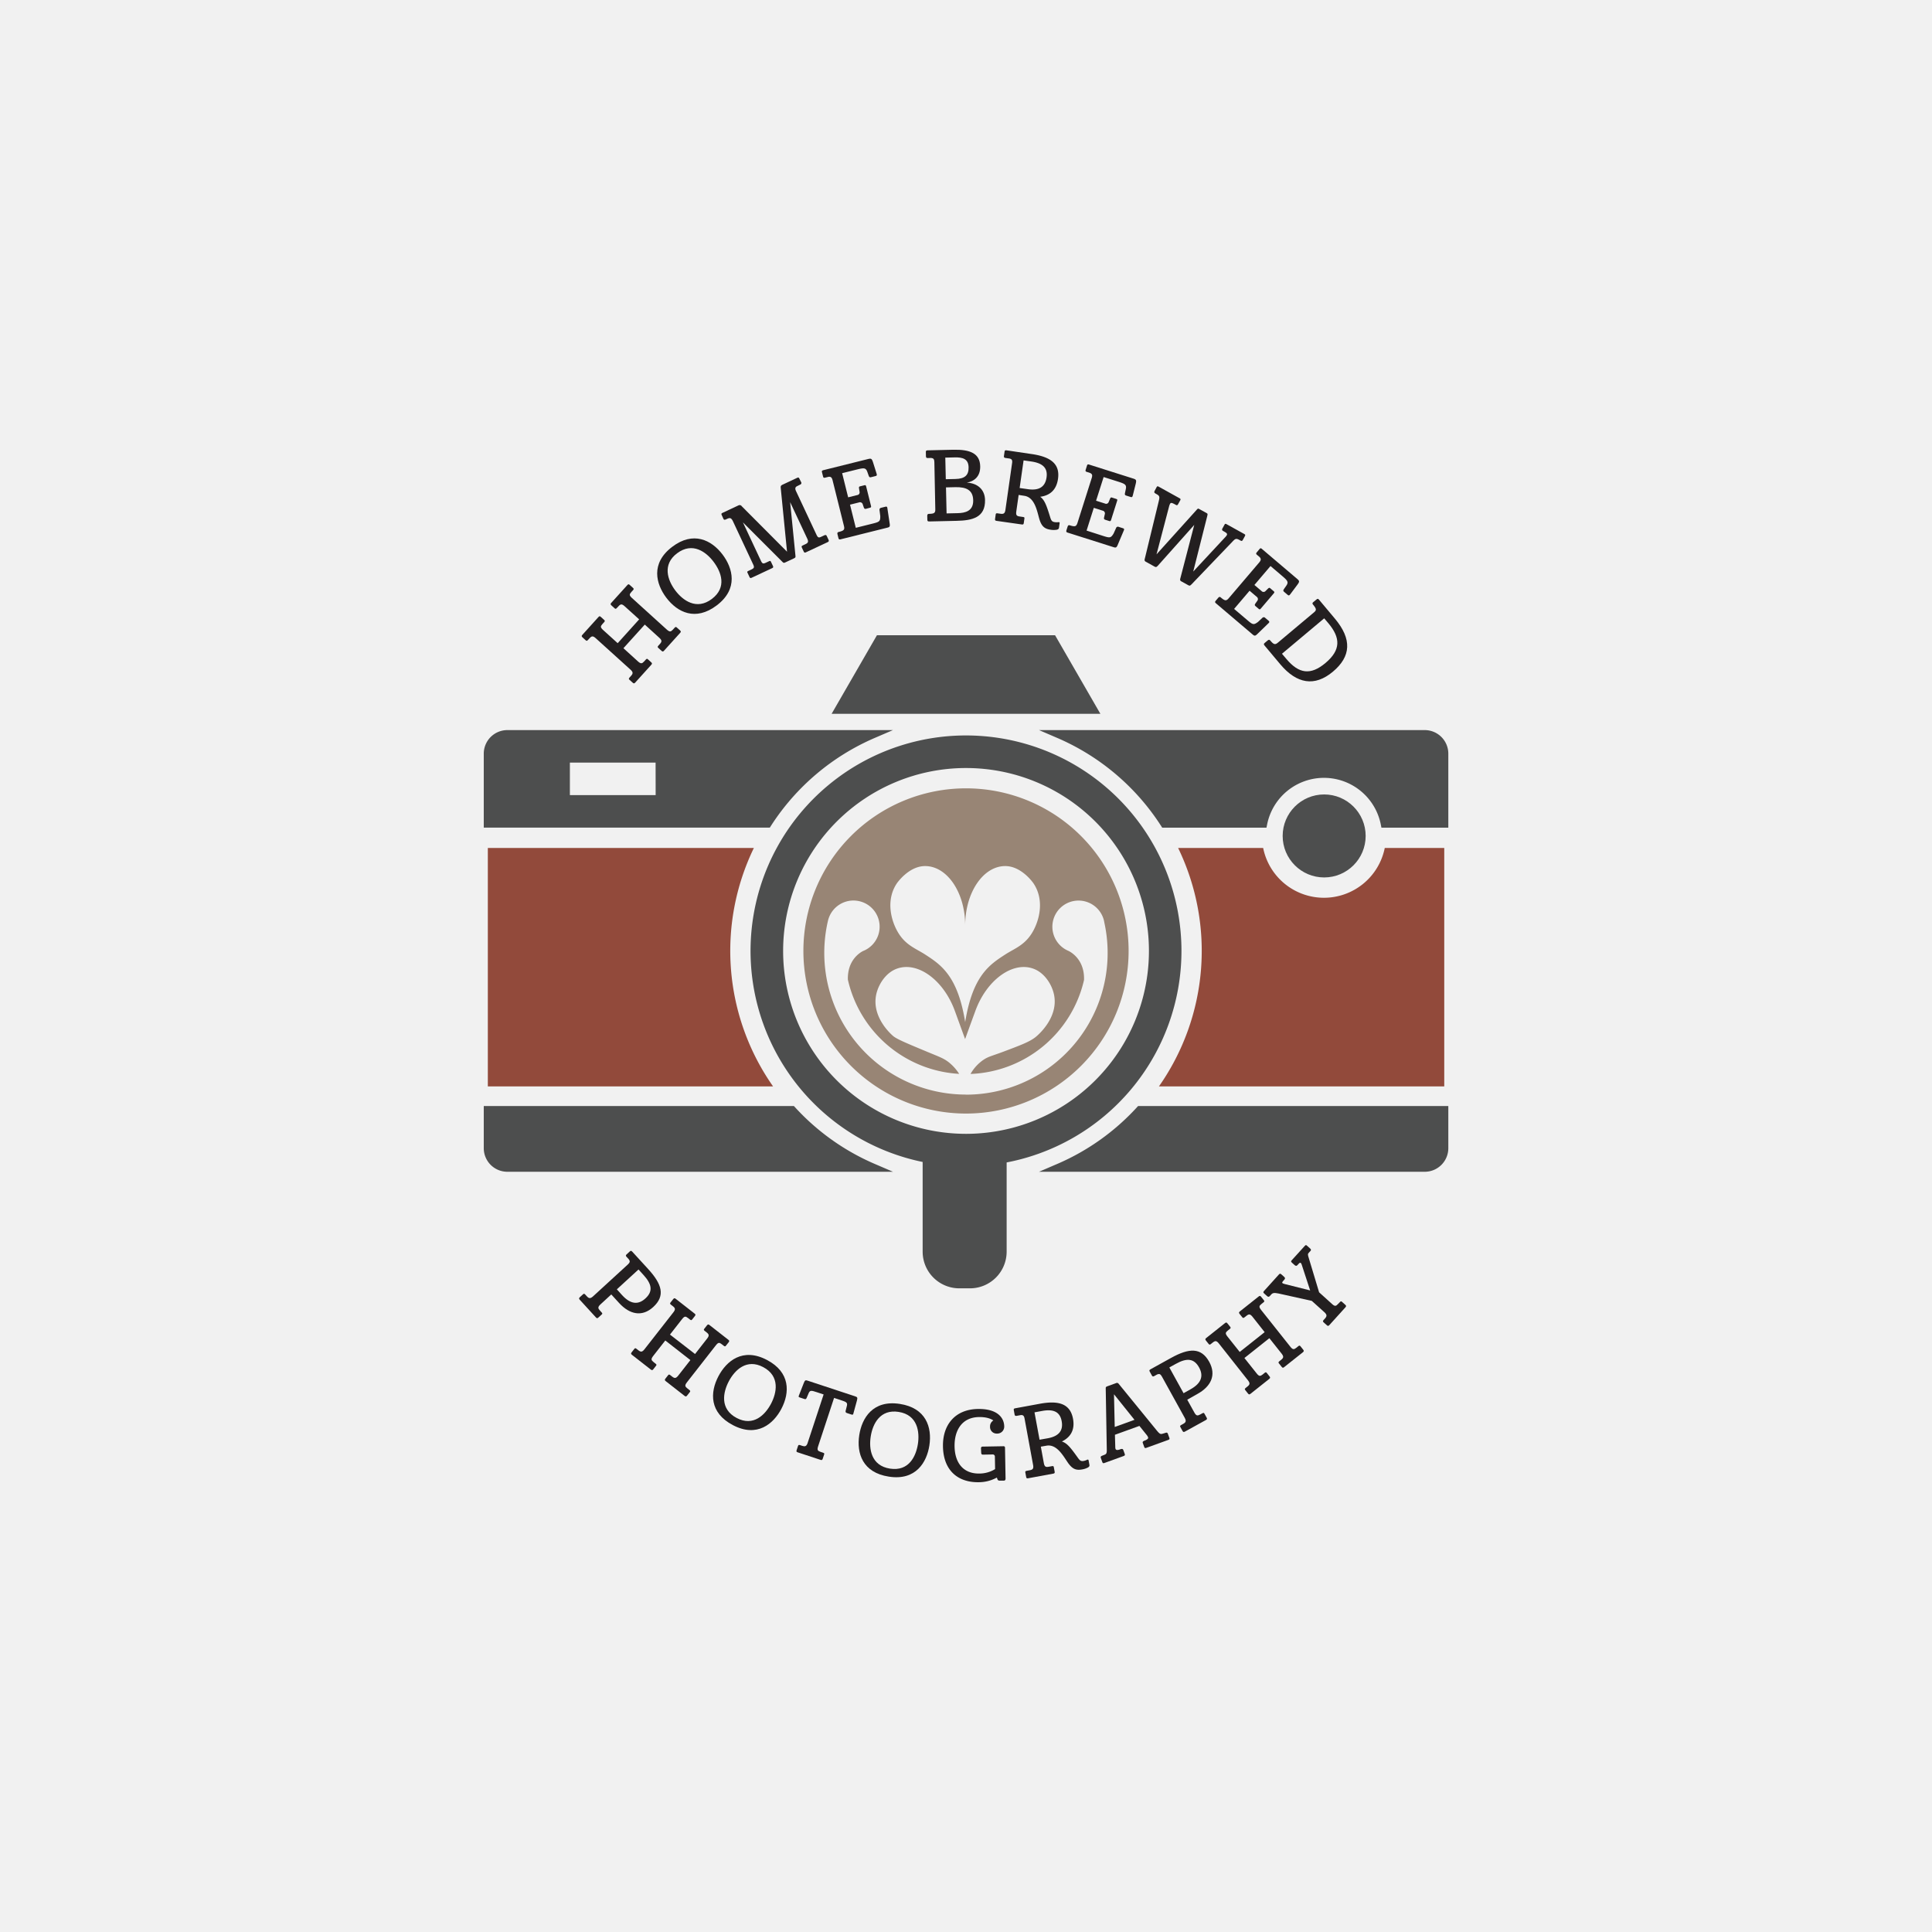 <svg id="Layer_1" data-name="Layer 1" xmlns="http://www.w3.org/2000/svg" viewBox="0 0 1200 1200"><defs><style>.cls-1{fill:#f1f1f1;}.cls-2{fill:#988575;}.cls-3{fill:#924a3b;}.cls-4{fill:#4d4e4e;stroke:#4d4e4e;stroke-miterlimit:10;stroke-width:5.05px;}.cls-5{fill:#231f20;}</style></defs><rect class="cls-1" width="1200" height="1200"/><path class="cls-2" d="M600,489.65a101,101,0,1,0,101,101A101,101,0,0,0,600,489.65Zm-43,59.09c.31-.46,7.52-10.81,17.6-10.81,13.75,0,24.89,16.52,24.89,36.9,0-20.38,11.14-36.9,24.88-36.9,10.09,0,17.3,10.35,17.6,10.81,7.12,10.69,3.42,23.91-1.29,31.24s-10.76,9.27-16.31,12.87c-9.57,6.22-20.23,13-24.88,42-4.65-29-15.31-35.78-24.89-42-5.55-3.6-11.6-5.55-16.3-12.87S549.87,559.43,557,548.74Zm43,131.12a88,88,0,0,1-85.85-107.45l.09-.39a16.26,16.26,0,0,1,15.85-12.69,16,16,0,0,1,2,.13,16.24,16.24,0,0,1,4,31.22c-2,1-9.77,5.72-9.47,17.75A75.29,75.29,0,0,0,595.75,667a29.32,29.32,0,0,0-6.11-6.92c-3.33-2.71-5.88-3.52-13.77-6.8-12.41-5.17-18.61-7.75-21-9.68-.88-.73-13.6-11.54-10.66-25.76,1.25-6.07,5.73-13.59,12.84-16.17,12.91-4.71,29,7,36,26.16l6.39,17.56q3.19-8.79,6.4-17.56c7-19.15,23.09-30.87,36-26.16,7.11,2.58,11.6,10.08,12.84,16.17,3,14.65-10.75,25.74-11.52,26.35-3.84,3-9.26,5-20.1,9.09-7.18,2.68-9.18,2.93-12.36,5.09a26.39,26.39,0,0,0-7.89,8.68,75.26,75.26,0,0,0,70.5-58.38c.45-13.9-9.9-18.16-9.9-18.16h0a16.25,16.25,0,1,1,22-19.74,15.12,15.12,0,0,1,.49,2.14,88,88,0,0,1-86,107Z"/><path class="cls-3" d="M468.25,526.68H303V674.79H480.17a146.58,146.58,0,0,1-11.92-148.11Z"/><path class="cls-4" d="M492,689.5H303v23.66a12.12,12.12,0,0,0,12.11,12.12H542.38A146.88,146.88,0,0,1,492,689.5Z"/><path class="cls-4" d="M657.62,725.28H884.94a12.12,12.12,0,0,0,12.11-12.12V689.5H708A146.88,146.88,0,0,1,657.62,725.28Z"/><path class="cls-4" d="M731.3,590.64a131.3,131.3,0,1,0-155.7,129v57.84a20.25,20.25,0,0,0,20.19,20.2h6.73a20.26,20.26,0,0,0,20.2-20.2V719.91A131.28,131.28,0,0,0,731.3,590.64ZM600,706.77A116.13,116.13,0,1,1,716.15,590.64,116.14,116.14,0,0,1,600,706.77Z"/><polygon class="cls-4" points="653.86 397.09 546.14 397.09 520.9 440.85 679.1 440.85 653.86 397.09"/><circle class="cls-4" cx="822.46" cy="519.22" r="23.25"/><path class="cls-3" d="M822.34,557.62a38.52,38.52,0,0,1-37.77-30.94H731.75a146.58,146.58,0,0,1-11.92,148.11H897.05V526.68H860.1A38.52,38.52,0,0,1,822.34,557.62Z"/><path class="cls-4" d="M884.94,456H657.62a147.12,147.12,0,0,1,65.62,55.54h61.33a38.52,38.52,0,0,1,75.53,0h36.95V468.11A12.12,12.12,0,0,0,884.94,456Z"/><path class="cls-4" d="M303,468.11v43.42H476.76A147.12,147.12,0,0,1,542.38,456H315.06A12.12,12.12,0,0,0,303,468.11Zm106.77,28.28H351.44V471.14h58.28Z"/><path class="cls-5" d="M397,384.7l-9-8.13c-1.72-1.56-2.54-1.48-3.85,0l-.95,1c-.66.72-.92.74-1.51.2l-1.9-1.72c-.73-.66-.66-1-.09-1.64l9.95-11c.57-.64.87-.7,1.6,0l1.9,1.72c.59.54.61.8,0,1.48l-1,1.09c-1.32,1.45-1.42,2.11.44,3.79L414.12,391c1.86,1.69,2.59,1.43,3.9,0l.9-1c.66-.72.92-.74,1.47-.24l2,1.8c.59.54.66.92,0,1.6l-9.94,11c-.58.64-.92.66-1.56.08l-2-1.81c-.5-.45-.56-.75.06-1.43l.91-1c1.31-1.45,1.35-2.32-.37-3.88l-9-8.18-13.27,14.67,9,8.18c1.86,1.68,2.58,1.43,3.9,0l.9-1c.7-.77.92-.74,1.46-.24l2,1.81c.59.53.66.92,0,1.6l-9.94,11c-.58.63-.92.65-1.56.08l-2-1.81c-.5-.45-.55-.76.06-1.44l.91-1c1.31-1.46,1.35-2.33-.37-3.89l-21.53-19.47c-1.72-1.56-2.54-1.48-3.86,0l-.94,1c-.66.73-.92.74-1.51.21l-1.91-1.73c-.72-.66-.65-1-.08-1.64l9.94-11c.58-.64.88-.7,1.61,0l1.91,1.73c.59.53.6.79,0,1.47l-1,1.09c-1.32,1.45-1.42,2.11.44,3.79l9,8.14Z"/><path class="cls-5" d="M417.54,339.63c13-9.85,24.35-4.34,31.29,4.85,6.27,8.31,10,21.25-3.71,31.58-13.1,9.89-24.35,4.34-31.29-4.85C407.48,362.8,403.9,349.93,417.54,339.63Zm1.93,27.16c4.58,6.06,13.09,12.46,22.67,5.23s5.77-16.87,1.08-23.08c-4.5-6-13-12.57-22.7-5.26C411.33,350.61,414.57,360.29,419.47,366.79Z"/><path class="cls-5" d="M488.84,342.67l-3.94-39.86c0-.94.14-1.29,1.3-1.83l8.87-4.16c.78-.36,1.08-.3,1.47.53l1,2A1.06,1.06,0,0,1,497,301l-1.8.91c-.78.36-1.76,1-.8,3.07l12.63,26.94c.94,2,1.39,2.25,3,1.5l1.89-.88c.88-.42,1.29-.27,1.63.45l1.06,2.27c.39.83.14,1.16-.69,1.55L500.69,343c-.78.37-1.13.33-1.52-.5l-1.07-2.27c-.33-.72-.3-1.08.59-1.49l1.61-.76c1.6-.75,2-1.48,1.1-3.42l-10.63-22.67,3.32,33.47c.05.85-.06,1-1.06,1.5l-5.21,2.44c-.83.39-1.1.39-1.69-.15l-24.68-24.67,11.17,23.84c.91,1.94,1.46,1.95,3.29,1.09l1.61-.75c.83-.39,1.05-.36,1.38.36l1.15,2.44c.39.83.19,1.13-.53,1.47l-12.58,5.89c-.73.34-1.08.3-1.44-.47l-1.17-2.5c-.34-.72-.23-.9.6-1.29l1.56-.73c1.88-.88,2.19-1.37,1.31-3.25l-12.7-27.11c-1.13-2.11-2-1.83-3.48-1.21l-.83.39c-.91.36-1.23.11-1.49-.45l-1-2.21c-.39-.84-.25-1.11.58-1.49l9.87-4.63a1.59,1.59,0,0,1,2,.6Z"/><path class="cls-5" d="M514.6,296.16l-2.14.53c-.77.19-1.08,0-1.27-.82l-.63-2.49c-.22-.89,0-1.13.93-1.37l27.38-6.82c2.2-.55,2.58-.52,3.43,2.11l2.12,6.73c.34,1.11.29,1.44-.72,1.69l-2.55.64c-.89.22-1.23.11-1.63-1l-.85-2.38c-1-2.66-2.3-2.39-7.17-1.18l-8.43,2.1,3.73,15,5.64-1.4a1.68,1.68,0,0,0,1.43-2.13l-.31-2c-.12-1,0-1.14.92-1.37l2.32-.57c.89-.23,1,.06,1.23.89l2.91,11.7c.2.77.22,1.14-.61,1.35L538,316c-.84.21-1.13,0-1.46-.77l-.66-1.92a1.75,1.75,0,0,0-2.28-1.26l-5.64,1.41,3.58,14.37,10.87-2.71c3.92-1,4.38-1.4,4.34-4.61l-.48-3.73c0-.81.21-1.18,1.1-1.41l2.55-.63c.89-.23,1.16.09,1.25.95l1.44,9.6c.28,1.89-.16,2.13-1.59,2.48l-28.87,7.2c-.77.19-1.17.1-1.39-.79l-.58-2.32c-.22-.89.06-1.28.71-1.44,3.27-.81,3.88-1.41,3.29-3.78l-7.07-28.4C516.64,296.47,516,296,514.6,296.16Z"/><path class="cls-5" d="M578.39,284.44l-2.21.05c-.79,0-1-.28-1.06-1.08l-.06-2.57c0-.91.22-1.1,1.2-1.13l15.85-.36c10.53-.24,16.53,2.31,16.71,10.27.16,6.55-4,9.4-8.15,10.11v.06c6.38.34,11,4.16,11.15,10.71.25,11-7.92,12.8-17.65,13l-17,.39c-.79,0-1.16-.15-1.18-1.07l-.06-2.39c0-.92.34-1.23,1-1.25,3.37-.08,4.09-.52,4-3L580.35,287C580.3,285.19,579.8,284.59,578.39,284.44Zm9.06,13.21,6-.14c5.82-.13,8.28-2.34,8.16-7.29-.12-5.27-3.76-6.23-8.59-6.12l-5.88.14Zm.49,21.24,6.92-.16c4.53-.1,9.77-1.21,9.61-8-.14-6.37-4.29-8.29-11.09-8.14l-5.81.14Z"/><path class="cls-5" d="M632.7,307.41l-1.45,10.18c-.36,2.49.32,3,2.32,3.24l1.7.25c1,.14,1.12.34,1,1.07l-.38,2.67c-.11.78-.34,1.06-1.31.92l-15.52-2.21c-.91-.13-1.11-.41-1-1.26l.38-2.67c.09-.66.31-.88,1.28-.74l1.64.23c2,.29,2.8-.15,3.13-2.46l4.14-29c.25-1.76-.14-2.49-1.58-2.82l-2.3-.33c-.79-.11-1.32-.25-1.18-1.28l.37-2.55c.13-.91.39-1.05,1.43-.91L640.67,282c11.82,1.68,17.81,6.07,16.48,15.4-1,7.09-5.2,10.39-11.06,11.16,2.81,2,4,5.58,6.3,13,.65,2,1.19,2.52,2.83,2.76a8.67,8.67,0,0,0,2.16,0c.5-.06.86.06.77.66l-.38,2.67c-.09.67-.28,1.07-1.31,1.36a11.94,11.94,0,0,1-4,0c-3.88-.55-5.54-2.4-6.78-6.22-1.48-4.79-2.72-13.87-9.51-14.84Zm5.77-3.57c6.91,1,10.72-1.43,11.56-7.31s-2.38-8.88-9.53-9.9l-4.73-.67-2.45,17.15Z"/><path class="cls-5" d="M677.07,293.77,675,293.1c-.76-.24-.89-.6-.65-1.36l.77-2.46c.28-.87.57-1,1.5-.68l26.93,8.54c2.16.69,2.47.92,1.81,3.6l-1.72,6.85c-.29,1.12-.5,1.38-1.49,1.06l-2.52-.79c-.87-.28-1.11-.55-.87-1.7l.52-2.46c.56-2.78-.7-3.25-5.49-4.77l-8.3-2.63L680.79,311l5.54,1.76a1.67,1.67,0,0,0,2.33-1.06l.79-1.87c.41-.9.62-1,1.5-.69l2.28.73c.88.27.84.59.58,1.4l-3.65,11.51c-.24.76-.41,1.09-1.23.83l-2.33-.74c-.82-.26-1-.57-.84-1.42l.44-2a1.74,1.74,0,0,0-1.27-2.26l-5.55-1.76-4.49,14.13L685.58,333c3.86,1.22,4.48,1.1,6.12-1.66l1.54-3.43a1.18,1.18,0,0,1,1.67-.63l2.52.8c.87.28.93.68.56,1.46l-3.8,9c-.75,1.76-1.26,1.72-2.66,1.28l-28.38-9c-.76-.24-1-.53-.78-1.41l.73-2.27c.27-.88.72-1.06,1.36-.86,3.21,1,4,.84,4.78-1.5l8.86-27.91C678.64,295.1,678.35,294.37,677.07,293.77Z"/><path class="cls-5" d="M718.34,344.31l24.75-27.46c.89-1,1-1.11,1.79-.69l4.6,2.55c.75.42.6.69.33,1.93L741.14,355l19.73-21.2a7.06,7.06,0,0,0,1.1-1.35c.54-1-.1-1.46-2.3-2.67a1,1,0,0,1-.42-1.5l1.24-2.25c.45-.81.56-.88,1.69-.26l10.66,5.91c.69.39.76.64.32,1.44L772,335.24c-.3.54-.62,1-1.42.55-2.73-1.52-3.06-1.56-5.33.89l-25.11,26.21c-1,1-1.22,1.07-2.29.48l-4.08-2.26c-1-.53-.82-1.16-.59-2.08l8.59-33-22.57,25.3c-.92,1-1.28,1-2.08.59l-5.41-3c-.7-.38-1-.8-.63-2l8.61-35.49c.77-3.14.54-3.48-1.71-4.73-1.23-.68-1.25-1-.65-2.11l1-1.88c.41-.75.66-.82,1.41-.4l12.86,7.13c.75.41.79.71.41,1.41l-1.28,2.3c-.33.59-.67.83-1.31.47-2.36-1.31-3.14-1.67-3.7-.65a8.81,8.81,0,0,0-.62,1.75Z"/><path class="cls-5" d="M782.37,346l-1.68-1.42c-.6-.52-.59-.91-.08-1.52l1.67-2c.6-.7.9-.68,1.65,0l21.51,18.28c1.73,1.47,1.93,1.8.28,4L801.49,369c-.71.92-1,1.08-1.79.4l-2-1.7c-.7-.6-.82-.94-.16-1.9l1.45-2.08c1.59-2.34.6-3.26-3.23-6.51l-6.62-5.64-10,11.76,4.43,3.77a1.66,1.66,0,0,0,2.56-.08l1.45-1.42c.73-.66.95-.64,1.65,0l1.82,1.55c.7.59.54.86,0,1.52l-7.82,9.19c-.51.61-.8.85-1.45.29l-1.87-1.59c-.65-.55-.68-.9-.21-1.63l1.17-1.66a1.74,1.74,0,0,0-.3-2.58l-4.43-3.77-9.61,11.29,8.55,7.26c3.08,2.62,3.69,2.75,6.28.84l2.74-2.57a1.19,1.19,0,0,1,1.79.08l2,1.7c.7.6.6,1,0,1.57l-7,6.78c-1.37,1.33-1.82,1.1-2.94.15l-22.68-19.28c-.61-.52-.77-.89-.17-1.59l1.54-1.82c.6-.7,1.08-.7,1.59-.26,2.57,2.18,3.4,2.33,5,.46l19-22.31C783.3,347.87,783.33,347.09,782.37,346Z"/><path class="cls-5" d="M816.2,380.3c1.54-1.3,1.61-2.08-.67-4.8-.51-.61-.44-1,.17-1.51l2-1.65c.71-.59,1-.52,1.64.23l9.76,11.64c10.75,12.8,10.07,23.53-1.24,33s-22.44,7.56-32.68-4.64l-9.76-11.64c-.51-.6-.61-1,.1-1.59l1.83-1.54c.7-.59,1.17-.51,1.61,0,2.16,2.58,3,2.87,4.84,1.29Zm-17.19,29c7.76,9.24,15.06,10.23,24.25,2.51,9.62-8.07,9.46-15.61,1.78-24.75l-2.56-3-26.23,22Z"/><path class="cls-5" d="M379.68,804,373,810.15c-1.84,1.7-1.62,2.49-.3,3.93l.91,1c.67.72.61.93.07,1.43l-2,1.82c-.58.54-.93.61-1.55-.07l-10-10.93c-.58-.63-.6-1,0-1.6l2-1.82c.49-.45.8-.49,1.46.24l.91,1c1.28,1.4,2.19,1.57,3.9,0L390,785.36c1.3-1.2,1.43-2,.61-3.14l-1.49-1.63c-.54-.58-.48-1,.11-1.51l1.9-1.74c.67-.62,1-.56,1.64.16l9.76,10.66c8.69,9.48,10.81,16.68,3.22,23.64-6.95,6.37-14.68,4.64-21.22-2.49Zm6.74.46c5.17,5.65,10,6.16,14.48,2,4.83-4.43,4-8.88-1.31-14.66l-3-3.3-13.46,12.33Z"/><path class="cls-5" d="M431.71,841l7.47-9.55c1.43-1.83,1.28-2.64-.26-3.85l-1.11-.87c-.77-.6-.8-.86-.31-1.49l1.58-2c.61-.78,1-.73,1.64-.2l11.67,9.12c.67.53.75.83.15,1.6l-1.59,2c-.48.63-.74.66-1.46.1l-1.16-.91c-1.55-1.21-2.21-1.26-3.75.72L426.7,858.54c-1.54,2-1.24,2.68.31,3.89l1.06.83c.77.6.8.86.35,1.44l-1.66,2.12c-.49.63-.87.72-1.6.15l-11.67-9.12c-.67-.53-.71-.87-.19-1.55l1.66-2.12c.42-.53.71-.61,1.44,0l1.06.83c1.54,1.21,2.41,1.19,3.84-.64l7.51-9.6-15.58-12.18-7.5,9.6c-1.55,2-1.25,2.68.3,3.89l1.06.83c.82.64.8.86.35,1.44l-1.66,2.12c-.49.63-.87.72-1.59.15l-11.68-9.12c-.67-.53-.71-.88-.19-1.55l1.66-2.12c.42-.53.71-.61,1.44,0l1.06.83c1.54,1.21,2.41,1.19,3.84-.64l17.88-22.86c1.43-1.84,1.29-2.65-.26-3.85l-1.11-.87c-.77-.61-.8-.86-.31-1.49l1.58-2c.61-.78,1-.73,1.64-.2l11.67,9.12c.67.53.75.82.15,1.6l-1.58,2c-.49.63-.75.66-1.48.09l-1.15-.9c-1.55-1.21-2.21-1.26-3.75.72l-7.47,9.55Z"/><path class="cls-5" d="M476.4,844.71c14.46,7.62,14.28,20.18,8.91,30.37-4.85,9.2-15,18.06-30.15,10.06-14.52-7.65-14.28-20.19-8.91-30.37C451.16,845.45,461.29,836.74,476.4,844.71ZM452.65,858c-3.54,6.72-5.71,17.13,4.91,22.73,10.45,5.51,17.7-2,21.33-8.83,3.48-6.61,5.84-17.13-4.89-22.78C463.82,843.75,456.44,850.8,452.65,858Z"/><path class="cls-5" d="M494.81,900.7l.85-2.56c.21-.64.46-.81,1.33-.53l1.28.43c1.69.55,2.54.32,3.25-1.45l10.05-30.47-4.24-1.4c-3.32-1.09-4.15-1.3-5,.48L501,868.31c-.4.83-.67.87-1.54.58l-2.62-.86c-1-.33-.91-.56-.57-1.41l3-7.66c.73-1.82,1.06-1.84,2.51-1.36L531,867.24c1.46.48,1.77.72,1.27,2.61l-2.17,7.93c-.21.83-.3,1.12-1.29.8l-2.62-.86c-.87-.29-1.1-.56-.95-1.42l.82-3.27c.38-1.94-.47-2.28-4-3.45l-4-1.31-9.89,30c-.79,2.38-.27,2.94,1.59,3.55l1.34.44c.93.31,1,.52.76,1.22l-.85,2.56c-.24.76-.57,1-1.39.7l-14.13-4.66C494.7,901.82,494.54,901.51,494.81,900.7Z"/><path class="cls-5" d="M558.94,872c16.16,2.5,20.07,14.44,18.31,25.82-1.59,10.28-8.29,22-25.23,19.33-16.22-2.51-20.07-14.45-18.31-25.82C535.32,880.91,542.06,869.37,558.94,872Zm-18.13,20.3c-1.17,7.5.17,18.06,12,19.89,11.68,1.81,16.11-7.6,17.31-15.29,1.14-7.38-.06-18.1-12-19.95C546.74,875.18,542.05,884.24,540.81,892.29Z"/><path class="cls-5" d="M609.31,899.75c0-.79.23-1.22,1-1.24l12.92-.23a.88.88,0,0,1,1,1l.34,19c0,.86-.28,1.35-1.08,1.37l-2.39,0c-1,0-1.35-.22-1.61-1l-.32-.91a23.61,23.61,0,0,1-11.21,2.89c-12.43.23-22-6.76-22.27-22.25-.24-13.35,7.49-23,21.69-23.24,12-.21,16.26,5.34,16.36,10.79a4.31,4.31,0,0,1-4.51,4.49,4.1,4.1,0,0,1-4.3-4.27,4.34,4.34,0,0,1,2.07-3.89c-2.05-1.37-5.06-2.18-9-2.1-10.65.19-15.28,8.42-15.1,18.27.19,10.47,5.69,17,15.43,16.81a18.69,18.69,0,0,0,9.74-2.75l-.13-7.71a1.31,1.31,0,0,0-1.5-1.39l-5.94.11c-.73,0-1-.35-1.06-1.14Z"/><path class="cls-5" d="M646.48,898.55l1.85,10.11c.46,2.47,1.25,2.7,3.24,2.33l1.68-.31c1-.18,1.18,0,1.31.7l.49,2.65c.14.78,0,1.11-.94,1.29l-15.42,2.84c-.9.16-1.19,0-1.34-.88l-.49-2.65c-.12-.66,0-.93,1-1.11l1.62-.3c2-.36,2.61-1,2.19-3.33l-5.29-28.78c-.32-1.74-.93-2.32-2.39-2.17l-2.29.42c-.79.14-1.34.18-1.53-.84l-.46-2.53c-.17-.9,0-1.13,1.06-1.32l15.18-2.79c11.74-2.16,18.81.09,20.52,9.36,1.29,7-1.62,11.5-6.93,14.1,3.29,1,5.59,4,10.11,10.34,1.25,1.7,1.93,2,3.56,1.71a7.86,7.86,0,0,0,2-.69c.46-.21.83-.21.94.39l.49,2.65c.12.66.08,1.1-.81,1.7a11.7,11.7,0,0,1-3.81,1.26c-3.86.71-6-.51-8.41-3.74-2.93-4.07-7-12.28-13.73-11Zm4.33-5.22c6.86-1.26,9.7-4.77,8.62-10.61s-5.07-7.66-12.18-6.35l-4.7.86,3.14,17Z"/><path class="cls-5" d="M707.71,885.66l-15.21,5.5.22,7.61c0,1.88.75,2.07,2.42,1.66l1-.37c1.08-.26,1.35,0,1.63.71l.79,2.19c.31.86.08,1.14-.84,1.47l-11.69,4.24c-.75.27-1.1.2-1.41-.67l-.81-2.24c-.27-.75-.23-1.16.62-1.53l1.65-.66c1-.43,1.39-.83,1.37-3l-.66-38.19c0-.79.09-1,1.18-1.4l5.19-1.88a1.24,1.24,0,0,1,1.61.33l23.66,29c2,2.41,2.35,2.53,4.27,1.9l1.06-.31c1-.38,1.37-.18,1.64.57l.86,2.37c.31.86.2,1.09-.84,1.47l-13.18,4.77c-1,.36-1.28.27-1.59-.6l-.79-2.19c-.27-.74-.18-1,.81-1.53l.75-.27c1.38-.69,1.95-1.09,1.64-2A6.94,6.94,0,0,0,712,891Zm-15.33.66,12.27-4.44L691.92,866Z"/><path class="cls-5" d="M737.42,869.38l4.39,7.93c1.21,2.2,2,2.16,3.75,1.21l1.17-.65c.86-.47,1.06-.37,1.41.27l1.31,2.36c.38.69.37,1-.43,1.5l-13,7.17c-.75.42-1.13.35-1.55-.4l-1.3-2.36c-.33-.59-.29-.89.57-1.36l1.18-.66c1.66-.92,2-1.75.91-3.79L721.68,855c-.86-1.56-1.58-1.85-2.9-1.33l-1.93,1.07c-.69.38-1.06.23-1.44-.47L714.16,852c-.44-.81-.32-1.09.54-1.56l12.64-7c11.25-6.23,18.74-6.6,23.72,2.4,4.57,8.25,1.09,15.36-7.38,20Zm2-6.44c6.69-3.71,8.31-8.24,5.35-13.6-3.17-5.73-7.71-6-14.56-2.16l-3.91,2.17,8.83,16Z"/><path class="cls-5" d="M785.5,827.42,778,817.93c-1.45-1.83-2.27-1.88-3.81-.66l-1.1.88c-.77.61-1,.58-1.52,0l-1.6-2c-.61-.77-.49-1.1.18-1.64l11.61-9.22c.68-.53,1-.54,1.59.23l1.6,2c.5.63.47.88-.25,1.46l-1.15.91c-1.54,1.22-1.74,1.85-.18,3.82l18.06,22.74c1.57,2,2.32,1.83,3.86.61l1-.83c.77-.61,1-.58,1.49,0l1.68,2.11c.49.63.49,1-.23,1.59l-11.61,9.22c-.67.54-1,.5-1.55-.18l-1.68-2.11c-.42-.52-.43-.83.29-1.4l1.06-.84c1.53-1.22,1.72-2.07.27-3.89l-7.58-9.55-15.5,12.31,7.59,9.55c1.56,2,2.31,1.83,3.85.61l1-.84c.82-.64,1-.58,1.49,0l1.67,2.11c.5.62.5,1-.22,1.59l-11.61,9.22c-.67.53-1,.49-1.55-.18l-1.68-2.11c-.42-.53-.42-.83.29-1.4l1.06-.84c1.54-1.22,1.72-2.07.27-3.9L757.09,834.5c-1.45-1.82-2.27-1.87-3.81-.65l-1.1.88c-.77.61-1,.58-1.52-.05l-1.6-2c-.61-.77-.49-1.11.18-1.64l11.61-9.22c.68-.53,1-.54,1.59.22l1.6,2c.5.62.47.88-.25,1.45l-1.15.92c-1.54,1.22-1.74,1.85-.18,3.82l7.55,9.49Z"/><path class="cls-5" d="M822.56,815l-7.78-7-20.61-4.58c-2.81-.55-3.67-.42-4.65.67l-.82.91c-.62.68-1.14.53-1.73,0l-1.78-1.6c-.68-.62-.65-.92-.08-1.56l9.19-10.18c.58-.64.92-.74,1.6-.12l1.68,1.51c.6.54.8,1,.18,1.73l-.74.82c-1,1.09-.84,1.47.83,1.91l15.91,4-5.24-16c-.52-1.62-1.2-1.33-1.85-.6l-.78.86c-.66.73-1.19.5-1.78,0l-1.68-1.52c-.69-.62-.66-.92,0-1.6l8-8.82c.57-.64.87-.61,1.51,0l1.77,1.6c.6.54.79,1,.18,1.64l-.95,1c-.66.72-.77,1.12,0,3.42l6.38,21.18,8.36,7.55c1.54,1.31,2.26,1,3.49-.39l1-1c.65-.73.87-.69,1.42-.2l2,1.8c.6.54.66.92.09,1.56l-10,11.05c-.58.63-.92.65-1.56.08l-2-1.81c-.5-.45-.56-.75,0-1.43l.91-1C824.24,817.46,824.28,816.59,822.56,815Z"/></svg>